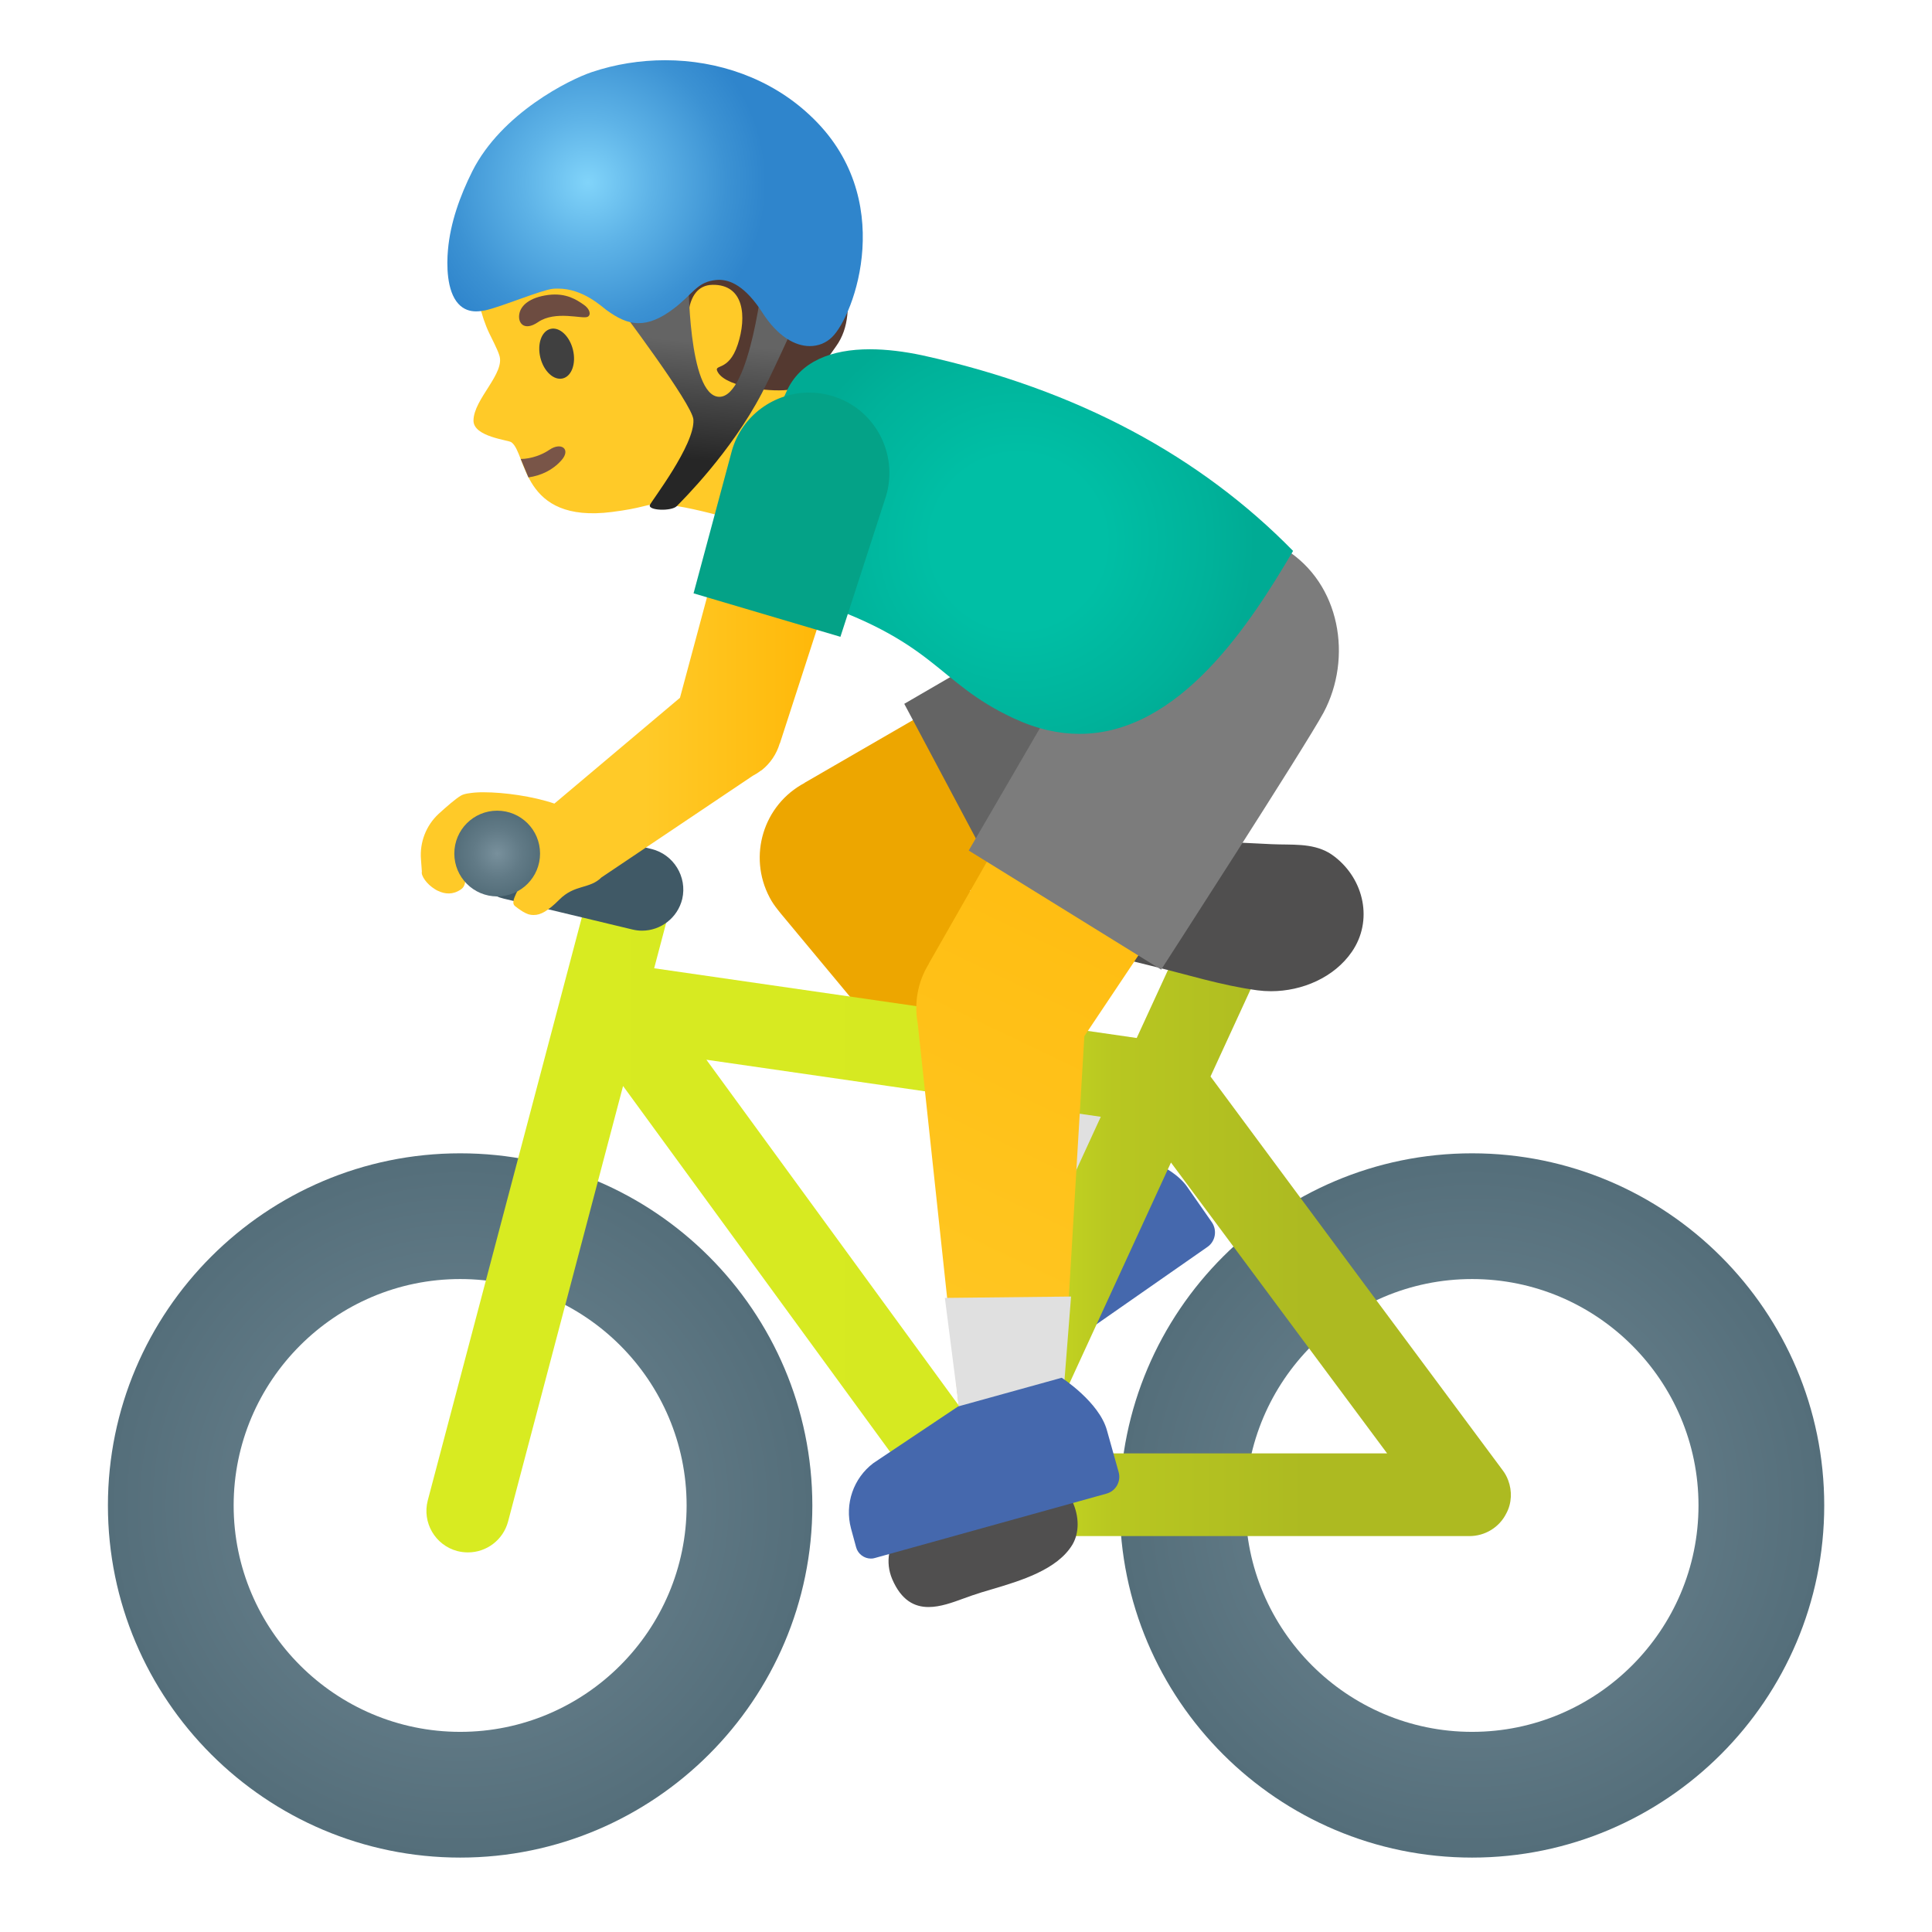 <svg viewBox="0 0 128 128" xmlns="http://www.w3.org/2000/svg">
  <defs>
    <linearGradient id="leg_1_" gradientUnits="userSpaceOnUse" x1="102.032" x2="36.205" y1="3.22" y2="140.874">
      <stop offset="0.195" stop-color="#FFB300"/>
      <stop offset="0.691" stop-color="#FFCA28"/>
    </linearGradient>
    <radialGradient id="shirt_2_" cx="67.457" cy="-35.88" gradientTransform="matrix(1 0 0 -1 0 0)" gradientUnits="userSpaceOnUse" r="15.72">
      <stop offset="0.364" stop-color="#00BFA5"/>
      <stop offset="0.812" stop-color="#00B29A"/>
      <stop offset="1" stop-color="#00AB94"/>
    </radialGradient>
    <linearGradient id="arm_1_" gradientTransform="matrix(1 0 0 -1 0 0)" gradientUnits="userSpaceOnUse" x1="27.896" x2="57.488" y1="-44.825" y2="-44.825">
      <stop offset="0.5" stop-color="#FFCA28"/>
      <stop offset="1" stop-color="#FFB300"/>
    </linearGradient>
    <radialGradient id="handle_1_" cx="32.945" cy="-56.55" gradientTransform="matrix(1 0 0 -1 0 0)" gradientUnits="userSpaceOnUse" r="2.84">
      <stop offset="0" stop-color="#78909C"/>
      <stop offset="0.562" stop-color="#617A86"/>
      <stop offset="1" stop-color="#546E7A"/>
    </radialGradient>
    <radialGradient id="SVGID_1_" cx="97.52" cy="-99.74" gradientTransform="matrix(1 0 0 -1 0 0)" gradientUnits="userSpaceOnUse" r="23.332">
      <stop offset="0" stop-color="#78909C"/>
      <stop offset="0.562" stop-color="#617A86"/>
      <stop offset="1" stop-color="#546E7A"/>
    </radialGradient>
    <radialGradient id="SVGID_2_" cx="30.48" cy="-99.74" gradientTransform="matrix(1 0 0 -1 0 0)" gradientUnits="userSpaceOnUse" r="23.332">
      <stop offset="0" stop-color="#78909C"/>
      <stop offset="0.562" stop-color="#617A86"/>
      <stop offset="1" stop-color="#546E7A"/>
    </radialGradient>
    <linearGradient id="SVGID_3_" gradientTransform="matrix(1 0 0 -1 0 0)" gradientUnits="userSpaceOnUse" x1="34.686" x2="99.096" y1="-79.769" y2="-79.769">
      <stop offset="0" stop-color="#D8EB21"/>
      <stop offset="0.441" stop-color="#D6E921"/>
      <stop offset="0.606" stop-color="#B8C721"/>
      <stop offset="0.804" stop-color="#ADBA21"/>
    </linearGradient>
    <linearGradient id="SVGID_4_" gradientTransform="matrix(0.996 0.087 -0.087 0.996 0 0)" gradientUnits="userSpaceOnUse" x1="48.769" x2="48.769" y1="18.547" y2="26.395">
      <stop offset="0" stop-color="#646464"/>
      <stop offset="0.995" stop-color="#262626"/>
    </linearGradient>
    <radialGradient id="SVGID_5_" cx="38.949" cy="-12.087" gradientTransform="matrix(1 0 0 -1 0 0)" gradientUnits="userSpaceOnUse" r="11.814">
      <stop offset="0" stop-color="#81D4FA"/>
      <stop offset="0.36" stop-color="#5EB3E7"/>
      <stop offset="0.775" stop-color="#3C92D3"/>
      <stop offset="1" stop-color="#2F85CC"/>
    </radialGradient>
  </defs>
  <path id="shoe" d="M80.29,80.98 L78.66,78.64 C77.56,77.05 74.68,76.36 74.68,76.36 L68.83,80.42 L64.77,85.82 C63.84,87.21 63.85,89.02 64.8,90.39 L65.53,91.45 C65.73,91.74 66.05,91.89 66.37,91.89 C66.57,91.89 66.77,91.83 66.95,91.71 L80,82.61 C80.53,82.24 80.65,81.51 80.29,80.98 Z" fill="#4568AD"/>
  <path id="head" d="M51.69,10.35 C48.45,6.98 42.36,5.11 37.99,6.79 C33.1,8.67 31.14,12.86 31.39,17.6 C31.48,19.32 31.88,20.97 32.42,22.09 C32.48,22.22 32.98,23.19 33.07,23.51 C33.52,24.71 31.37,26.44 31.37,27.87 C31.37,28.94 33.68,29.15 33.88,29.3 C34.92,30.05 34.51,34.69 40.54,33.92 C42.57,33.66 42.67,33.45 43.4,33.41 C45.3,33.29 50.66,35.04 50.66,35.04 L52.78,30.6 C52.78,30.6 51.04,29.8 52.74,24.43 C54.04,20.31 53.76,12.51 51.69,10.35 Z" fill="#FFCA28"/>
  <path id="mouth" d="M35.01,31.63 C35.84,31.51 36.62,31.15 37.2,30.49 C37.84,29.77 37.19,29.26 36.4,29.8 C35.92,30.13 35.2,30.4 34.5,30.41 L35.01,31.63 Z" fill="#795548"/>
  <path id="eye" d="M37.957,23.163 C38.182,24.069 37.882,24.923 37.287,25.071 C36.692,25.219 36.027,24.604 35.802,23.699 C35.577,22.793 35.877,21.939 36.472,21.791 C37.067,21.643 37.732,22.258 37.957,23.163 Z" fill="#404040"/>
  <path id="eyebrow" d="M35.65,21.34 C34.72,21.98 34.26,21.39 34.42,20.73 C34.54,20.25 35.05,19.71 36.33,19.54 C37.53,19.39 38.22,19.88 38.65,20.17 C39.09,20.46 39.18,20.87 38.93,20.99 C38.6,21.16 36.81,20.55 35.65,21.34 Z" fill="#6D4C41"/>
  <path d="M53.13,12.16 C52.7,11.58 52.23,11.04 51.69,10.56 C50.93,9.88 50.05,9.35 49.13,8.92 C46.69,7.79 43.89,7.42 41.25,7.96 C38.61,8.5 36.17,9.98 34.52,12.11 C33.25,13.76 32.47,16.02 33.27,17.94 C34.26,17.65 34.99,16.79 36.07,16.57 C37.47,16.27 39,16.25 40.19,15.46 C40.65,15.16 41.04,14.75 41.47,14.41 C41.58,14.38 41.65,14.37 41.65,14.37 C43.56,14.92 42.15,19.4 44.56,21.35 C45.04,21.74 45.6,22.06 45.6,22.06 C45.6,22.06 45.19,18.9 47.21,18.87 C49.31,18.84 49.48,20.99 48.88,22.82 C48.26,24.72 47.19,24.05 47.57,24.68 C48.19,25.71 51.38,26.01 52.38,25.8 C53.72,25.53 54.58,24.07 55.38,22.96 C56.31,21.68 56.23,20.16 56.09,18.58 C55.93,16.84 55.1,15.23 54.18,13.74 C53.85,13.19 53.51,12.66 53.13,12.16 Z" fill="#543930"/>
  <path id="tone" d="M83.57,49.62 L77.36,37.95 L53.31,51.86 L53.31,51.87 C50.57,53.32 49.54,56.72 50.99,59.46 C51.14,59.75 51.32,60.01 51.52,60.26 L51.56,60.31 C51.61,60.37 51.66,60.43 51.71,60.5 L68.57,80.77 L75.65,75.56 L64.27,59.01 L83.57,49.62 Z" fill="#EDA600"/>
  <path id="pants_1_" d="M87.51,40.02 C86.11,37.38 83.38,35.86 80.57,35.86 C79.32,35.86 78.06,36.16 76.88,36.78 L76.88,36.77 L59.91,46.63 L66.95,59.87 L84.26,50.66 C88.11,48.62 89.56,43.86 87.51,40.02 Z" fill="#646464"/>
  <path id="sock_1_" d="M71.31,69.26 L63.67,74.88 L68.57,80.77 L75.64,75.56 Z" fill="#E0E0E0"/>
  <path d="M97.53,76.41 C84.66,76.41 74.19,86.88 74.19,99.74 C74.19,112.61 84.66,123.07 97.53,123.07 C110.39,123.07 120.86,112.6 120.86,99.74 C120.86,86.87 110.39,76.41 97.53,76.41 Z M97.53,114.74 C89.27,114.74 82.52,108.01 82.52,99.74 C82.52,91.47 89.26,84.74 97.53,84.74 C105.8,84.74 112.53,91.47 112.53,99.74 C112.53,108.01 105.79,114.74 97.53,114.74 Z" fill="url(#SVGID_1_)"/>
  <path d="M30.49,76.41 C17.62,76.41 7.15,86.88 7.15,99.74 C7.15,112.61 17.62,123.07 30.49,123.07 C43.35,123.07 53.82,112.6 53.82,99.74 C53.81,86.87 43.35,76.41 30.49,76.41 Z M30.49,114.74 C22.23,114.74 15.48,108.01 15.48,99.74 C15.48,91.47 22.22,84.74 30.49,84.74 C38.76,84.74 45.49,91.47 45.49,99.74 C45.49,108.01 38.76,114.74 30.49,114.74 Z" fill="url(#SVGID_2_)"/>
  <path d="M99.92,98.07 C99.83,97.83 99.71,97.61 99.55,97.4 L90.38,85.06 L80.2,71.32 L83.94,63.19 C84.02,63.02 84.08,62.84 84.12,62.66 C84.16,62.48 84.19,62.3 84.19,62.12 C84.2,61.94 84.18,61.76 84.15,61.59 C84.09,61.24 83.97,60.91 83.78,60.61 C83.5,60.16 83.1,59.78 82.58,59.55 C82.4,59.47 82.22,59.41 82.03,59.37 C81.96,59.36 81.9,59.35 81.83,59.34 C81.71,59.32 81.59,59.3 81.47,59.3 C81.46,59.3 81.45,59.3 81.43,59.3 C81.4,59.3 81.37,59.31 81.35,59.31 C81.15,59.32 80.95,59.34 80.76,59.39 C80.71,59.4 80.66,59.41 80.61,59.43 C80.39,59.5 80.18,59.59 79.98,59.71 C79.97,59.72 79.95,59.73 79.94,59.74 C79.76,59.86 79.6,60 79.45,60.15 C79.41,60.19 79.37,60.24 79.33,60.28 C79.18,60.46 79.04,60.66 78.94,60.88 L78.92,60.92 L75.31,68.77 L43.34,64.15 L44.41,60.1 C44.8,58.64 43.92,57.14 42.45,56.75 C42.44,56.75 42.42,56.75 42.41,56.74 C42.19,56.68 41.97,56.65 41.75,56.65 C40.54,56.65 39.43,57.46 39.1,58.69 L36.84,67.24 L28.34,99.41 C27.96,100.87 28.83,102.37 30.29,102.76 C30.53,102.82 30.76,102.85 31,102.85 C31,102.85 31,102.85 31.01,102.85 C31.01,102.85 31.01,102.85 31.01,102.85 C32.22,102.85 33.33,102.04 33.66,100.81 L41.28,71.95 L62.22,100.64 C62.27,100.71 62.34,100.77 62.4,100.83 C62.46,100.89 62.51,100.95 62.57,101.01 C62.63,101.07 62.69,101.12 62.76,101.17 L62.78,101.19 C62.79,101.2 62.81,101.21 62.82,101.22 C62.88,101.27 62.94,101.31 63.01,101.35 C63.04,101.37 63.06,101.39 63.09,101.4 C63.12,101.41 63.15,101.43 63.18,101.45 C63.19,101.45 63.2,101.46 63.21,101.47 C63.23,101.48 63.25,101.49 63.27,101.5 C63.3,101.51 63.32,101.52 63.35,101.53 C63.38,101.54 63.42,101.56 63.45,101.57 C63.52,101.6 63.6,101.63 63.67,101.65 C63.72,101.67 63.77,101.69 63.83,101.7 C64.02,101.74 64.23,101.77 64.43,101.77 L97.35,101.77 C98.39,101.77 99.34,101.19 99.8,100.26 C100.16,99.59 100.19,98.78 99.92,98.07 Z M46.8,70.21 L63.27,72.59 L72.93,73.99 L63.9,93.64 L46.8,70.21 Z M68.72,96.29 L77.58,77.02 L91.9,96.29 L68.72,96.29 Z" fill="url(#SVGID_3_)"/>
  <path d="M71.05,99.48 C70.58,98.46 69.72,97.74 68.8,97.59 C67.62,97.39 62.74,98.98 62.02,99.31 C60.27,100.09 58.14,102.31 59.11,104.62 C59.72,106.04 60.59,106.47 61.52,106.47 C62.3,106.47 63.11,106.17 63.85,105.9 L64.41,105.7 C64.78,105.57 65.21,105.44 65.66,105.31 C67.62,104.73 70.06,104 71.06,102.32 C71.51,101.54 71.51,100.48 71.05,99.48 Z" fill="#504F4F"/>
  <path d="M43.17,56.25 L34.63,54.2 C34.42,54.14 34.2,54.12 33.99,54.12 C32.75,54.12 31.62,54.96 31.32,56.22 C30.97,57.7 31.87,59.18 33.35,59.53 L41.89,61.58 C42.1,61.63 42.31,61.66 42.53,61.66 C43.77,61.66 44.89,60.82 45.2,59.56 C45.54,58.09 44.63,56.61 43.17,56.25 Z" fill="#405966"/>
  <path d="M88.44,56.77 C88.31,56.67 88.17,56.57 88.03,56.49 C86.88,55.84 85.59,55.99 84.27,55.93 C82.67,55.85 81.05,55.78 79.45,55.68 C78.57,55.62 77.69,55.61 76.81,55.61 C75.78,55.61 74.74,55.63 73.72,55.63 C72.94,55.63 72.17,55.62 71.4,55.58 C71.36,55.57 71.3,55.57 71.24,55.57 C69.77,55.57 68.38,56.68 67.87,58 C67.15,59.87 68.42,61.05 70.01,61.91 C71.96,62.97 74.15,63.47 76.28,63.99 C78.6,64.55 80.92,65.29 83.3,65.61 C83.6,65.65 83.9,65.67 84.21,65.67 C86.27,65.67 88.4,64.76 89.57,63.05 C90.97,61.01 90.39,58.29 88.44,56.77 Z" fill="#504F4F"/>
  <path id="leg" d="M86.54,46.67 L75.3,39.71 L61.53,63.85 L61.54,63.85 C60.78,65.08 60.56,66.48 60.8,67.8 L63.57,93.64 L70.36,93.55 L71.84,68.65 L86.54,46.67 Z" fill="url(#leg_1_)"/>
  <path id="sock" d="M62.6,85.99 L63.58,93.63 L70.36,93.54 L70.96,85.9 Z" fill="#E0E0E0"/>
  <path id="pants" d="M85.14,36.38 C83.85,35.59 82.42,35.21 81.01,35.21 C78.38,35.21 75.8,36.53 74.31,38.94 L64.18,56.35 L76.93,64.24 C76.93,64.24 86.49,49.44 87.69,47.21 C89.61,43.61 88.83,38.67 85.14,36.38 Z" fill="#7C7C7C"/>
  <path id="shoe_1_" d="M74.11,97.52 L73.34,94.77 C72.83,92.89 70.34,91.28 70.34,91.28 L63.48,93.18 L57.87,96.93 C56.54,97.93 55.95,99.64 56.38,101.26 L56.72,102.51 C56.84,102.96 57.26,103.26 57.7,103.26 C57.79,103.26 57.88,103.25 57.97,103.22 L73.3,98.96 C73.93,98.79 74.29,98.14 74.11,97.52 Z" fill="#4568AD"/>
  <path id="shirt" d="M61.1,23.54 C59.92,23.29 58.74,23.14 57.63,23.14 C55.11,23.14 53,23.92 52.1,25.96 C51.37,27.58 50.61,29.23 49.82,30.88 C48.41,33.87 49.56,38.46 53.06,39.56 C62.15,42.45 61.9,45.15 67.18,47.6 C68.71,48.31 70.16,48.62 71.52,48.62 C78.18,48.62 82.89,41.22 85.67,36.5 C79.57,30.27 71.43,25.81 61.1,23.54 Z" fill="url(#shirt_2_)"/>
  <path id="arm" d="M57.46,31.31 L57.46,31.31 L49.68,29.01 L45.05,46.23 L36.73,53.24 C35.29,52.75 33.39,52.49 32.04,52.49 C32.04,52.49 32.04,52.49 32.03,52.49 C32.02,52.49 32.02,52.49 32.01,52.49 C31.87,52.49 31.74,52.49 31.62,52.5 C31.56,52.5 31.51,52.51 31.46,52.51 C31.39,52.52 31.32,52.52 31.26,52.53 C31.19,52.54 31.11,52.55 31.05,52.56 C31.03,52.56 31.01,52.57 30.98,52.57 C30.8,52.6 30.64,52.65 30.54,52.71 C30.17,52.93 29.6,53.43 29.06,53.92 C28.23,54.69 27.8,55.8 27.89,56.93 L27.95,57.75 C27.88,58 28.26,58.58 28.83,58.92 C28.86,58.94 28.9,58.96 28.93,58.98 C28.96,59 29,59.01 29.04,59.03 C29.48,59.24 30.01,59.29 30.53,58.93 C31.21,58.48 30.48,57.23 30.8,56.7 C31.17,56.07 31.81,55.43 31.81,55.43 C31.81,55.43 33.79,55.28 34.22,55.59 C34.98,56.22 35.2,56.78 34.77,57.98 C34.46,58.84 33.75,59.73 34.11,60.02 C34.24,60.13 34.37,60.22 34.49,60.3 C34.5,60.31 34.51,60.31 34.52,60.32 C34.61,60.38 34.7,60.44 34.79,60.48 C34.84,60.51 34.9,60.52 34.95,60.55 C34.99,60.57 35.03,60.58 35.08,60.59 C35.16,60.61 35.24,60.62 35.32,60.62 C35.33,60.62 35.34,60.62 35.35,60.62 C35.35,60.62 35.36,60.62 35.36,60.62 C35.82,60.63 36.32,60.34 37.05,59.61 C38.08,58.57 39.06,58.92 39.85,58.13 L49.75,51.48 L49.87,51.4 C50.06,51.3 50.25,51.18 50.42,51.05 L50.46,51.03 L50.46,51.03 C51.03,50.58 51.45,49.96 51.66,49.25 L51.67,49.25 L57.49,31.3 L57.46,31.31 Z" fill="url(#arm_1_)"/>
  <path id="handle" d="M32.94,53.71 C31.37,53.71 30.1,54.98 30.1,56.55 C30.1,58.12 31.37,59.39 32.94,59.39 C34.51,59.39 35.78,58.12 35.78,56.55 C35.78,54.98 34.51,53.71 32.94,53.71 Z" fill="url(#handle_1_)"/>
  <path id="shirt_1_" d="M55.12,26.23 C54.61,26.08 54.1,26.01 53.6,26.01 C51.3,26.01 49.18,27.51 48.5,29.82 L45.95,39.31 L55.68,42.19 L58.71,32.84 C59.53,30.02 57.94,27.06 55.12,26.23 Z" fill="#04A287"/>
  <path d="M45.94,27.8 C46.05,29.46 43.14,33.22 43.06,33.45 C42.9,33.83 44.49,33.89 44.84,33.53 C45.19,33.17 48.41,30 50.48,26.04 C51.41,24.26 53.51,19.53 53.51,19.53 L50.58,18.1 C50.58,18.1 49.72,26.32 47.65,26.29 C45.57,26.26 45.61,18.3 45.61,18.3 L40.94,20.24 C40.93,20.24 45.88,26.77 45.94,27.8 Z" fill="url(#SVGID_4_)"/>
  <path d="M53.65,7.63 C51.05,5.19 47.57,3.99 44.07,3.99 C42.43,3.99 40.77,4.25 39.2,4.78 C37.76,5.26 33.23,7.49 31.29,11.35 C30.48,12.97 29.84,14.74 29.68,16.54 C29.59,17.52 29.58,19.27 30.37,20.13 C30.72,20.51 31.14,20.63 31.54,20.63 C31.75,20.63 31.96,20.6 32.16,20.56 C33.21,20.33 35.86,19.21 36.65,19.13 C36.76,19.12 36.86,19.12 36.97,19.12 C38.63,19.12 39.86,20.31 40.19,20.55 C40.86,21.03 41.53,21.41 42.31,21.41 C42.98,21.41 43.74,21.14 44.67,20.42 C45.88,19.49 46.15,18.77 47.23,18.58 C47.35,18.56 47.49,18.54 47.63,18.54 C48.36,18.54 49.36,18.92 50.53,20.74 C51.52,22.28 52.67,22.93 53.65,22.93 C54.22,22.93 54.73,22.72 55.12,22.34 C56.6,20.92 59.51,13.07 53.65,7.63 Z" fill="url(#SVGID_5_)"/>
</svg>